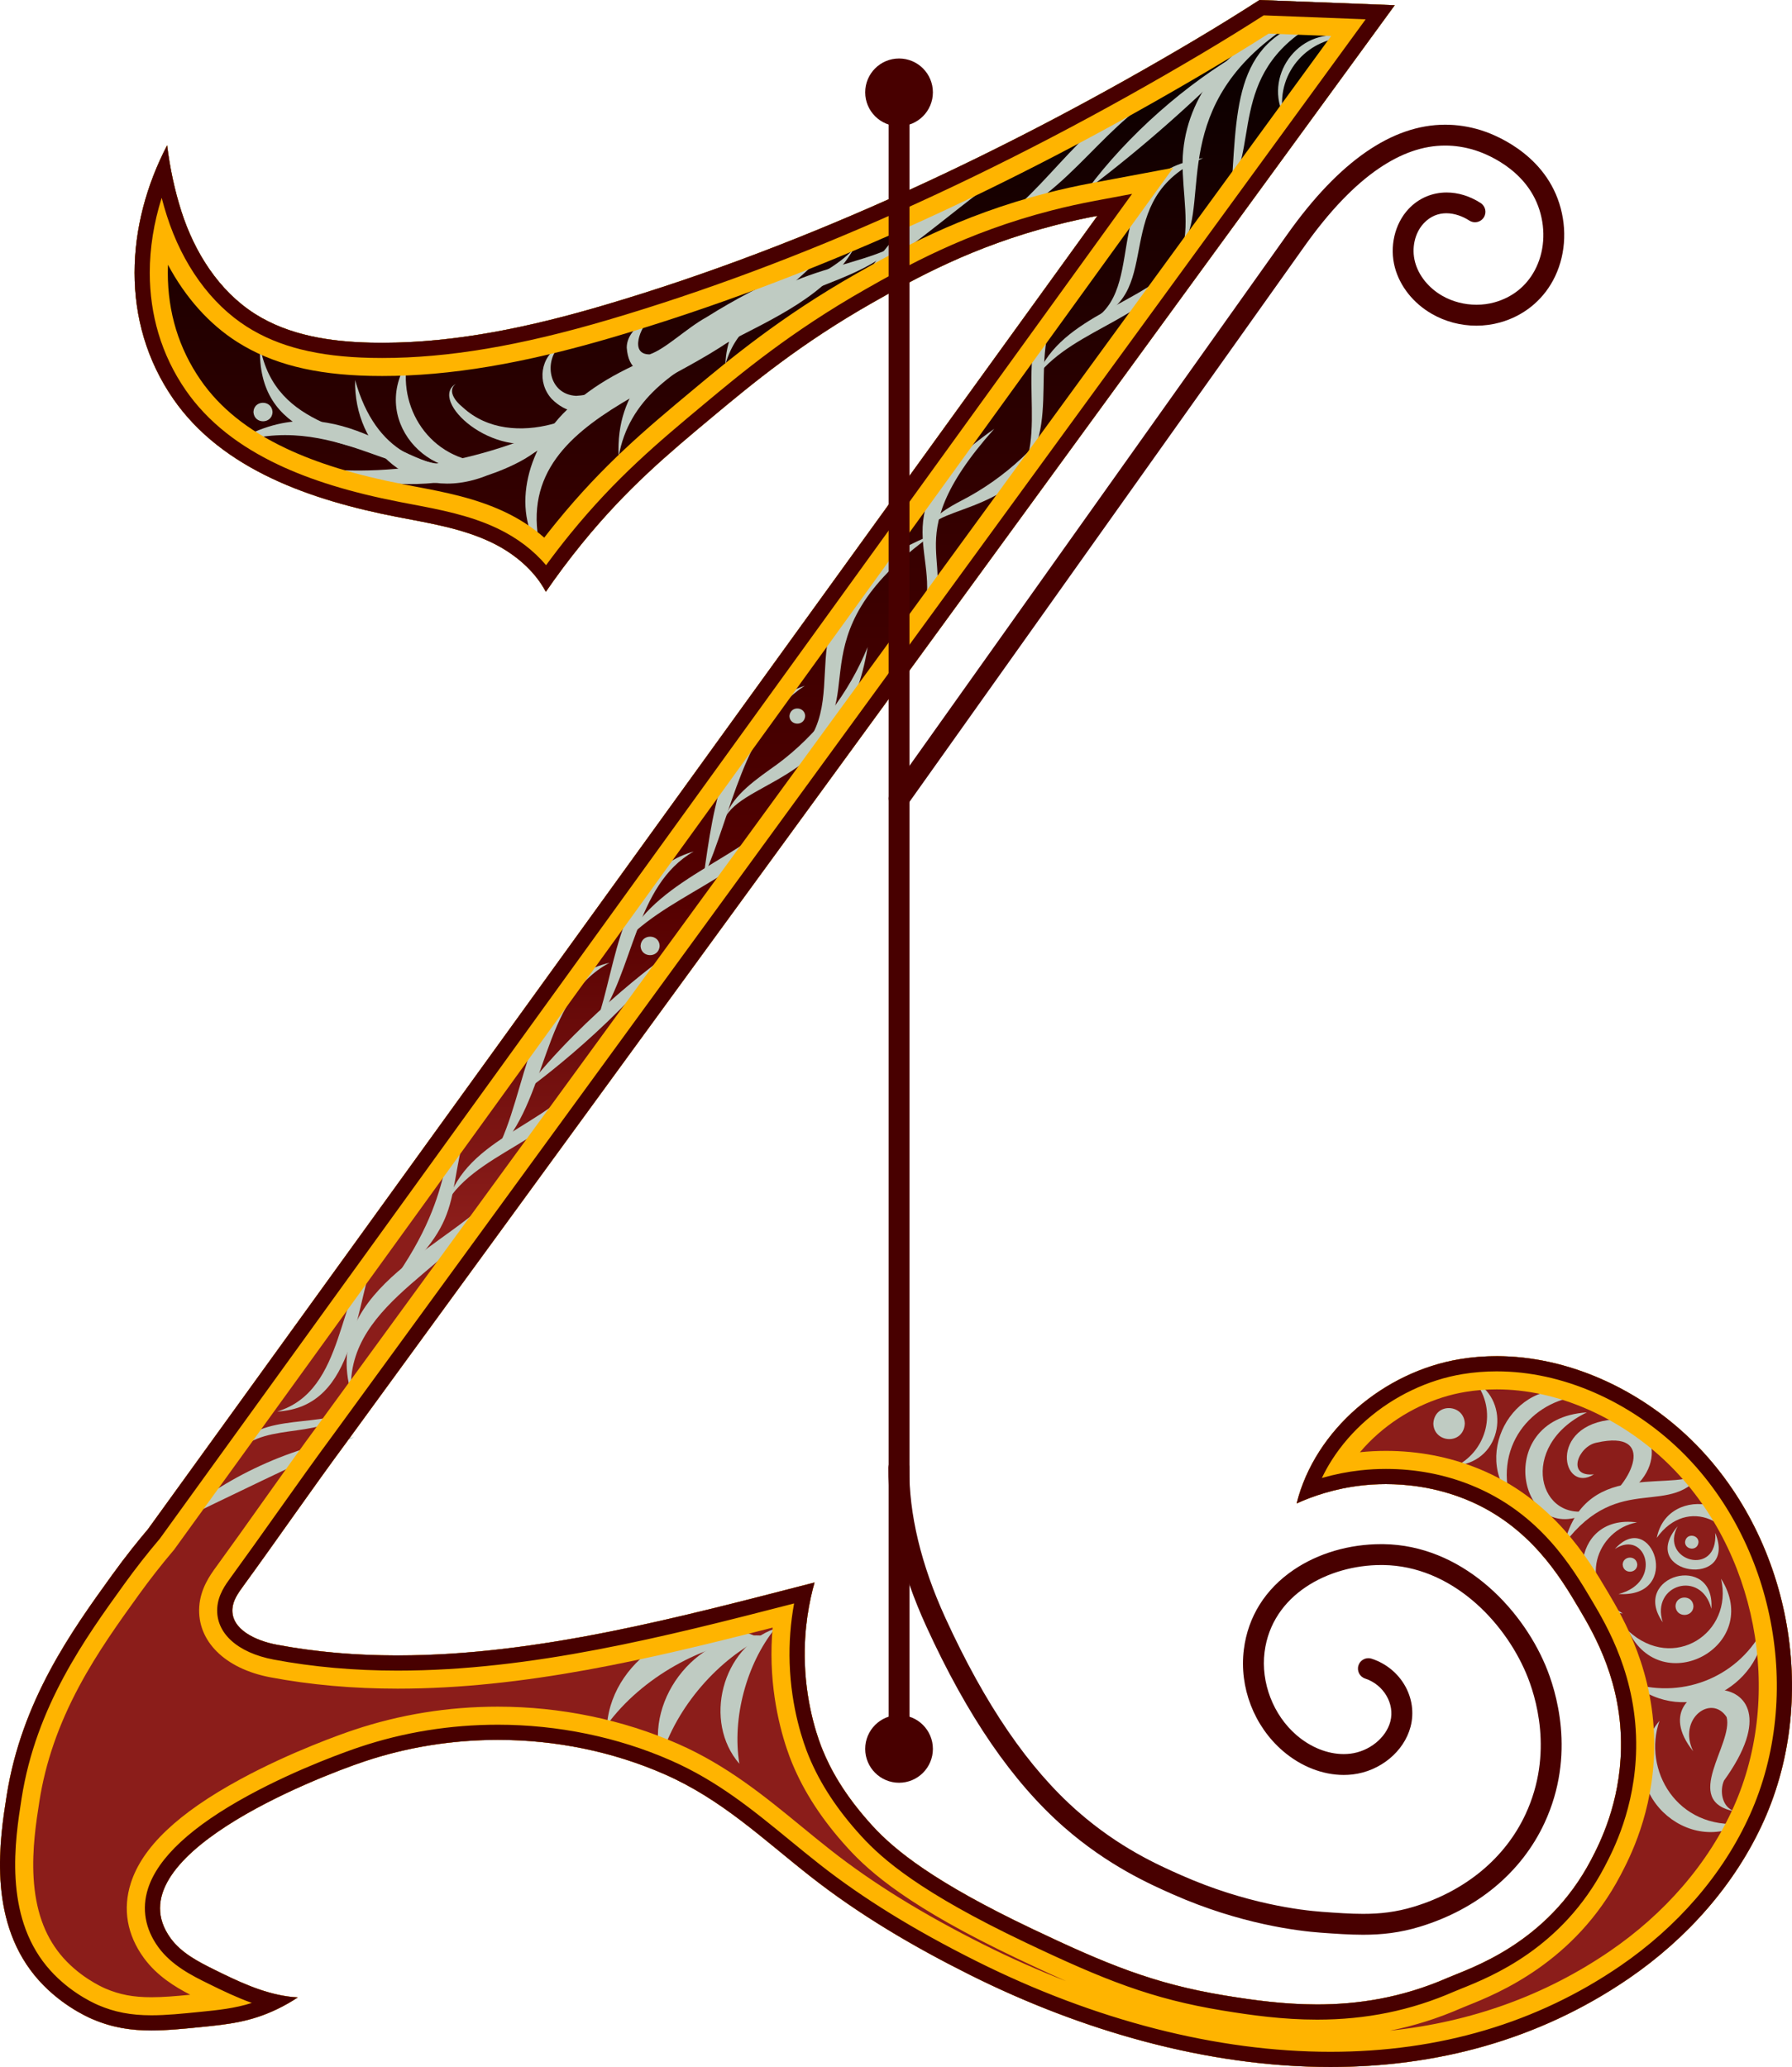 <?xml version="1.0" encoding="iso-8859-1"?>
<!-- Generator: Adobe Illustrator 24.0.1, SVG Export Plug-In . SVG Version: 6.00 Build 0)  -->
<svg version="1.1" xmlns="http://www.w3.org/2000/svg" xmlns:xlink="http://www.w3.org/1999/xlink" x="0px" y="0px"
	 viewBox="0 0 1887.85 2177.061" style="enable-background:new 0 0 1887.85 2177.061;" xml:space="preserve">
<g id="Layer_5">
	<linearGradient id="SVGID_1_" gradientUnits="userSpaceOnUse" x1="943.925" y1="1287.262" x2="943.925" y2="-54.886">
		<stop  offset="0" style="stop-color:#8B1D1A"/>
		<stop  offset="0.25" style="stop-color:#550000"/>
		<stop  offset="0.5" style="stop-color:#3A0000"/>
		<stop  offset="0.75" style="stop-color:#1E0000"/>
		<stop  offset="1" style="stop-color:#000000"/>
	</linearGradient>
	<path style="fill:url(#SVGID_1_);" d="M1156.169,227.3c-13.56,2.54-28.33,5.72-44.06,9.76c-87.44,22.41-148.48,56.53-192.93,81.78
		c-75.2,42.73-125.67,84.42-167.77,119.54c-47.25,39.41-90.87,75.8-138.41,134.21c-14.06,17.29-26.68,34.29-37.97,50.72
		c-12.09-22.91-33.92-40.91-57.67-52.22c-31.11-14.82-65.72-20.15-99.54-26.74c-89.34-17.39-183.52-49.38-235.29-124.24
		c-56.46-81.63-50.06-183.49-6.46-267.04c2.9,23.83,7.94,47.33,14.97,69.35c13.8,43.17,39.41,83.95,77.69,108.23
		c35.92,22.79,79.8,29.34,122.33,30.26c83.17,1.78,165.62-15.94,245.42-39.46c215.86-63.63,429.07-164.67,622.43-279.42
		c24.34-14.45,47.03-28.55,67.98-42.03l142.44,5.51L365.549,1518.38c-37.178,50.255-72.648,101.868-109.491,152.449
		c-5.216,7.161-10.628,14.841-11.222,23.68c-1.471,21.891,24.973,33.672,46.533,37.739c187.218,35.32,385.873-18.954,566.751-65.488
		c-5.33,18.85-11.4,48.36-10.24,84.4c1.57,49.12,15.73,84.63,18.87,92.27c7.54,18.33,21.42,45.76,52.43,79.69
		c23.67,25.89,65.59,59.62,167.77,108.24c78.37,37.29,128.38,58.08,203.41,70.4c66.19,10.86,146.37,20.02,234.88-18.68
		c22.66-9.91,104.17-34.96,150.99-124.31c9.17-17.51,30.52-59.41,31.45-117.44c1.11-69.12-27.42-118.74-44.04-146.8
		c-19.34-32.66-51.82-87.93-119.53-115.34c-47.57-19.25-90.89-16.68-109.05-14.68c-28.98,3.21-52.48,11.48-69.08,19
		c19.41-77.72,92.15-138.86,172.18-152.02c87.75-14.43,179.08,22.54,242.95,84.43c104.25,101.02,136.56,269.04,77.22,401.52
		c-30.19,67.41-81.33,124.5-142.26,166.26c-210.5,144.25-478.8,104.11-694.68-3.88c-58.94-29.49-116.12-63-167.93-103.73
		c-50.36-39.58-93.24-80.94-153.13-107.25c-98.24-43.17-213.88-48.01-316.59-13.56c-51.78,17.36-266.06,101.06-203.95,186.25
		c11.27,15.45,28.99,24.61,46.13,33.08c24.74,12.24,50.14,24.36,77.48,28.17c3.53,0.49,6.97,0.82,10.34,1
		c-6.47,4.28-13.66,8.45-21.59,12.27c-27.91,13.45-51.31,16.02-79.69,18.87c-44.25,4.45-77.8,7.82-115.34-8.39
		c-5.42-2.34-36.39-16.1-60.82-46.13c-49.42-60.76-36.34-144.15-29.35-188.74c15.77-100.6,68.79-174.09,111.14-232.78
		c14.92-20.68,28.31-37.1,37.75-48.23L1156.169,227.3z"/>
</g>
<g id="Layer_7">
	<g>
		<path style="fill:#BFCBC2;" d="M778.911,1857.699c-38.464-44.423-18.548-122.563,37.461-142.315
			C786.688,1752.308,771.01,1809.255,778.911,1857.699z"/>
	</g>
	<g>
		<path style="fill:#BFCBC2;" d="M696.141,1852.088c-17.191-63.889,40.578-136.71,110.728-129.029
			C757.081,1746.666,712.516,1797.644,696.141,1852.088z"/>
	</g>
	<g>
		<path style="fill:#BFCBC2;" d="M639.494,1816.597c5.723-71.963,91.632-125.064,160.488-91.435
			C740.249,1730.948,675.991,1766.905,639.494,1816.597z"/>
	</g>
	<g>
		<path style="fill:#BFCBC2;" d="M373.263,1513.617c-63.408,29.576-131.577,62.132-195.687,93.521
			C229.971,1559.393,301.739,1524.537,373.263,1513.617z"/>
	</g>
	<g>
		<path style="fill:#BFCBC2;" d="M366.97,1485.664c-31.582,32.948-95.644,9.05-121.831,50.464
			C260.739,1485.295,335.367,1505.15,366.97,1485.664z"/>
	</g>
	<g>
		<path style="fill:#BFCBC2;" d="M397.98,1313.304c-25.394,57.931-20.116,168.724-106.03,173.417
			C365.1,1464.61,354.115,1362.138,397.98,1313.304z"/>
	</g>
	<g>
		<path style="fill:#BFCBC2;" d="M525.089,1252.918c-33.908,80.316-161.05,114.557-155.213,213.993
			C337.449,1355.478,482.159,1309.125,525.089,1252.918z"/>
	</g>
	<g>
		<path style="fill:#BFCBC2;" d="M501.857,1157.68c-38.607,98.874-2.369,119.148-90.175,195.029
			C488.63,1246.042,456.73,1202.372,501.857,1157.68z"/>
	</g>
	<g>
		<path style="fill:#BFCBC2;" d="M623.953,1118.696c-15.229,76.635-114.443,88.785-151.255,144.466
			C496.64,1192.572,593.816,1181.873,623.953,1118.696z"/>
	</g>
	<g>
		<path style="fill:#BFCBC2;" d="M642.106,1014.048c-73.406,39.218-63.3,145.791-120.767,201.137
			C557.212,1151.162,554.003,1034.569,642.106,1014.048z"/>
	</g>
	<g>
		<path style="fill:#BFCBC2;" d="M705.078,1004.498c-63.812,82.925-157.381,148.952-152.694,144.888
			C616.196,1066.46,709.765,1000.434,705.078,1004.498z"/>
	</g>
	<g>
		<path style="fill:#BFCBC2;" d="M730.779,896.844c-62.435,35.638-62.792,126.627-102.265,180.177
			C650.508,1014.509,652.194,919.419,730.779,896.844z"/>
	</g>
	<g>
		<path style="fill:#BFCBC2;" d="M833.69,846.065c-30.507,71.28-122.103,91.191-173.399,143.389
			C696.381,922.168,786.717,903.627,833.69,846.065z"/>
	</g>
	<g>
		<path style="fill:#BFCBC2;" d="M847.828,722.208c-65.452,43.129-76.419,135.612-106.691,201.761
			C751.702,848.663,763.807,752.027,847.828,722.208z"/>
	</g>
	<g>
		<path style="fill:#BFCBC2;" d="M914.055,681.458C891.82,820.548,789.15,819.902,764.867,859.359
			c7.298-22.194,32.931-39.4,53.352-53.992C860.98,774.015,894.743,729.281,914.055,681.458z"/>
	</g>
	<g>
		<path style="fill:#BFCBC2;" d="M982.224,563.083c-153.386,110.77-55.984,176.387-139.844,229.188
			C905.677,724.63,809.657,635.213,982.224,563.083z"/>
	</g>
	<g>
		<path style="fill:#BFCBC2;" d="M1047.407,451.707c-110.462,123.677-27.24,143.266-78.093,204.712
			C999.28,585.389,920.223,540.231,1047.407,451.707z"/>
	</g>
	<g>
		<path style="fill:#BFCBC2;" d="M1130.676,414.411c-39.602,127.16-131.796,114.337-151.768,140.887
			c7.317-15.53,25.457-23.286,41.887-32.287C1066.257,497.769,1105.078,459.083,1130.676,414.411z"/>
	</g>
	<g>
		<path style="fill:#BFCBC2;" d="M1129.131,308.761c-53.086,42.597-9.208,130.932-49.422,181.155
			C1101.917,434.998,1059.644,341.084,1129.131,308.761z"/>
	</g>
	<g>
		<path style="fill:#BFCBC2;" d="M1248.195,270.303c-29.297,64.639-115.8,74.058-155.774,125.871
			C1118.844,331.194,1205.804,320.907,1248.195,270.303z"/>
	</g>
	<g>
		<path style="fill:#BFCBC2;" d="M1267.581,166.462c-100.503,43.124-39.097,140.881-114.24,169.369
			C1210.526,297.526,1154.096,184.686,1267.581,166.462z"/>
	</g>
	<g>
		<path style="fill:#BFCBC2;" d="M1357.974,26.758c-127.095,82.968-83.231,183.956-110.973,229.533
			c6.04-29.049-3.731-66.784-0.483-97.812C1252.608,95.816,1299.26,41.798,1357.974,26.758z"/>
	</g>
	<g>
		<path style="fill:#BFCBC2;" d="M1403.876,15.551c-110.018,48.99-78.028,131.794-106.228,177.992
			C1303.571,104.42,1302.059,32.487,1403.876,15.551z"/>
	</g>
	<g>
		<path style="fill:#BFCBC2;" d="M1311.799,52.52c-48.779,50.673-109.073,104.036-166.143,146.785
			C1187.876,142.544,1249.414,87.925,1311.799,52.52z"/>
	</g>
	<g>
		<path style="fill:#BFCBC2;" d="M1234.862,92.658c-68.616,30.434-108.467,113.343-181.075,139.317
			C1113.547,189.082,1154.225,104.919,1234.862,92.658z"/>
	</g>
	<g>
		<path style="fill:#BFCBC2;" d="M819.997,311.141c-66.212,98.126-290.49,114.359-249.733,270.596
			c-33.706-46.05-13.214-114.589,30.458-153.281C665.022,369.05,753.285,363.327,819.997,311.141z"/>
	</g>
	<g>
		<path style="fill:#BFCBC2;" d="M899.041,262.616c-56.092,97.403-225.905,96.834-247.3,218.268
			C644.617,338.396,835.857,328.726,899.041,262.616z"/>
	</g>
	<g>
		<path style="fill:#BFCBC2;" d="M944.455,257.959c-50.067,50.985-158.417,46.103-180.279,126.092
			C767.264,287.999,896.322,286.581,944.455,257.959z"/>
	</g>
	<g>
		<path style="fill:#BFCBC2;" d="M628.734,425.432c-69.35,75.744-186.953,105.391-284.911,68.837
			C438.306,501.915,546.783,476.138,628.734,425.432z"/>
	</g>
	<g>
		<path style="fill:#BFCBC2;" d="M646.556,402.728c-5.176,30.826-38.794,50.989-68.951,60.187
			c-58.302,22.379-126.584-41.076-97.429-58.675c-8.451,6.468-2.255,17.082,7.481,24.859
			C539.662,477.039,632.421,437.061,646.556,402.728z"/>
	</g>
	<g>
		<path style="fill:#BFCBC2;" d="M581.546,450.961c-3.602,25.657-49.13,43.35-68.295,49.768
			c-79.275,31.852-140.905-29.501-139.128-100.44C417.732,557.181,585.593,462.526,581.546,450.961z"/>
	</g>
	<g>
		<path style="fill:#BFCBC2;" d="M485.08,490.806c-57.051,26.342-134.023-61.615-242.823-22.18
			C354.775,397.485,424.358,500.001,485.08,490.806z"/>
	</g>
	<g>
		<path style="fill:#BFCBC2;" d="M434.75,484.514c-74.948-17.528-164.292-23.591-160.816-119.553
			C290.343,453.492,380.22,449.895,434.75,484.514z"/>
	</g>
	<g>
		<path style="fill:#BFCBC2;" d="M800.322,328.443c-0.034,0-45.158,35.418-108.829,72.709
			c-44.22,24.888-79.653,49.381-110.217,19.075c-15.746-17.274-12.334-44.714,9.079-56.387c-17.541,15.354-13.07,51.572,16.637,53.1
			c26.841-1.534,36.011-14.301,68.846-30.735C745.079,348.711,799.496,328.865,800.322,328.443z"/>
	</g>
	<g>
		<path style="fill:#BFCBC2;" d="M1420.462,39.385c-40.303-0.266-75.781,35.002-69.04,80.162
			C1332.26,77.366,1370.534,26.084,1420.462,39.385z"/>
	</g>
	<g>
		<path style="fill:#BFCBC2;" d="M1802.9,1694.437c-10.504-41.487-64.01-25.608-51.221,14.202
			C1717.065,1659.39,1807.111,1634.492,1802.9,1694.437z"/>
	</g>
	<g>
		<path style="fill:#BFCBC2;" d="M1701.281,1631.421c38.985-43.533,72.247,51.643,3.855,47.484
			C1752.384,1666.767,1734.054,1610.14,1701.281,1631.421z"/>
	</g>
	<g>
		<path style="fill:#BFCBC2;" d="M1806.953,1614.524c24.662,59.806-83.533,44.34-39.521-7.02
			C1747.436,1643.944,1810.311,1661.963,1806.953,1614.524z"/>
	</g>
	<g>
		<path style="fill:#BFCBC2;" d="M1724.583,1603.474c-42.421,7.413-64.713,66.362-14.993,95.943
			C1649.093,1692.76,1652.71,1593.859,1724.583,1603.474z"/>
	</g>
	<g>
		<path style="fill:#BFCBC2;" d="M1830.496,1646.63c2.104-42.729-52.71-72.398-85.098-26.86
			C1756.928,1560.671,1854.55,1578.805,1830.496,1646.63z"/>
	</g>
	<g>
		<path style="fill:#BFCBC2;" d="M1813.106,1662.79c44.651,70.691-62.639,127.933-97.522,55.118
			C1762.92,1761.354,1826.385,1720.142,1813.106,1662.79z"/>
	</g>
	<g>
		<path style="fill:#BFCBC2;" d="M1795.179,1548.527c-34.282,52.697-88.449-0.229-147.106,77.174
			C1671.624,1531.615,1770.5,1575.739,1795.179,1548.527z"/>
	</g>
	<g>
		<path style="fill:#BFCBC2;" d="M1679.209,1552.85c-33.549,21.344-49.485-52.542,20.962-57.783
			c61.149,4.577,48.343,75.929-12.515,87.284c31.104-18.447,58.335-77.202-5.524-62.918
			C1662.622,1523.053,1649.732,1555.921,1679.209,1552.85z"/>
	</g>
	<g>
		<path style="fill:#BFCBC2;" d="M1671.764,1487.615c-73.806,35.313-51.084,119.361,7.002,102.313
			C1601.877,1638.995,1568.521,1494.096,1671.764,1487.615z"/>
	</g>
	<g>
		<path style="fill:#BFCBC2;" d="M1674.634,1470.221c-51.212-1.559-99.667,43.919-84.47,105.855
			C1549.845,1524.164,1603.213,1440.295,1674.634,1470.221z"/>
	</g>
	<g>
		<path style="fill:#BFCBC2;" d="M1858.52,1713.369c-2.862,63.302-81.99,106.687-138.769,59.677
			C1775.521,1789.918,1833.75,1764.16,1858.52,1713.369z"/>
	</g>
	<g>
		<path style="fill:#BFCBC2;" d="M1827.36,1907.828c-56.403-10.859-1.095-70.744-8.353-99.297
			c-16.217-24.677-51.829,1.862-35.235,36.024c-65.85-81.957,127.776-101.41,32.404,30.935
			C1811.785,1885.309,1813.188,1902.921,1827.36,1907.828z"/>
	</g>
	<g>
		<path style="fill:#BFCBC2;" d="M1835.488,1920.683c-63.35,35.899-140.691-43.27-87.229-108.265
			C1730.331,1864.036,1766.467,1927.454,1835.488,1920.683z"/>
	</g>
	<g>
		<path style="fill:#BFCBC2;" d="M1554.254,1455.5c36.845,20.457,29.243,82.499-19.128,88.048
			C1566.168,1527.078,1577.498,1485.782,1554.254,1455.5z"/>
	</g>
	<g>
		<path style="fill:#BFCBC2;" d="M429,381.106c-9.556,51.267,27.008,108.058,91.942,106.328
			C460.103,516.268,388.079,447.359,429,381.106z"/>
	</g>
	<g>
		<path style="fill:#BFCBC2;" d="M858.946,276.656c7.393-6.187-191.926,184.56-198.689,89.417
			c0.064-13.332,11.446-24.229,23.386-29.045c-7.897,6.346-21.426,36.313,0.747,36.247c17.256-6.02,38.194-27.168,60.136-39.326
			C806,295.269,858.194,277.092,858.946,276.656z"/>
	</g>
	<g>
		<path style="fill:#BFCBC2;" d="M1114.266,151.175c-67.58,28.604-140.847,105.62-202.795,139.232
			C960.542,221.641,1031.068,150.445,1114.266,151.175z"/>
	</g>
	<path style="fill:#BFCBC2;" d="M267.004,433.975c0.4-12.801,19.334-13.184,20.125,0.001
		C286.728,446.776,267.794,447.159,267.004,433.975z"/>
	<path style="fill:#BFCBC2;" d="M848.249,754.193c-0.269-10.225-15.718-11.065-16.573,0.001
		C831.945,764.418,847.394,765.258,848.249,754.193z"/>
	<path style="fill:#BFCBC2;" d="M694.947,996.28c-0.4-12.801-19.334-13.184-20.125,0.001
		C675.223,1009.081,694.156,1009.464,694.947,996.28z"/>
	<path style="fill:#BFCBC2;" d="M1509.993,1499.394c1.3-22.72,32.546-20.777,33.146,0.001
		C1541.839,1522.114,1510.593,1520.171,1509.993,1499.394z"/>
	<path style="fill:#BFCBC2;" d="M1709.463,1647.961c0.25-9.495,14.595-10.275,15.389,0.001
		C1724.602,1657.456,1710.257,1658.236,1709.463,1647.961z"/>
	<path style="fill:#BFCBC2;" d="M1789.37,1624.285c-0.028-8.134-13.241-9.906-14.206,0.001
		C1775.192,1632.419,1788.405,1634.191,1789.37,1624.285z"/>
	<path style="fill:#BFCBC2;" d="M1784.042,1691.762c-0.302,11.944-18.194,12.482-18.941-0.001
		C1765.403,1679.817,1783.296,1679.28,1784.042,1691.762z"/>
</g>
<g id="Layer_4">
	<g>
		<g>
			<path style="fill:#FFB400;" d="M1336.506,35.398l65.833,2.547L337.347,1497.651c-20.968,28.347-41.643,57.464-61.637,85.623
				c-15.646,22.035-31.825,44.821-47.943,66.948c-6.195,8.505-16.563,22.739-17.853,41.94c-2.432,36.195,26.994,65.43,74.966,74.479
				c42.028,7.929,87.102,11.949,133.97,11.949c134.021,0,266.462-31.37,395.108-64.321c-1.115,12.583-1.47,25.271-1.061,38.008
				c1.633,51.081,15.565,90.066,21.484,104.466c12.821,31.169,32.108,60.604,58.967,89.992
				c23.554,25.763,65.136,62.256,178.563,116.228c18.466,8.786,35.324,16.618,51.181,23.624
				c-28.771-11.091-57.505-23.794-86.042-38.07c-64.461-32.252-117.439-64.945-161.964-99.948
				c-10.514-8.263-20.948-16.815-31.038-25.085c-38.443-31.509-78.195-64.09-129.639-86.69
				c-58.438-25.679-124.109-39.253-189.914-39.253c-52.209-0.001-103.311,8.26-151.883,24.552
				c-10.413,3.491-65.121,22.408-119.662,52.055c-65.362,35.528-103.031,71.286-115.157,109.318
				c-8.689,27.25-3.947,54.458,13.719,78.688c13.81,18.932,32.72,30.429,48.876,38.795c-15.088,1.487-28.49,2.64-40.872,2.64
				c-19.088,0-33.599-2.75-48.525-9.195c-4.681-2.021-28.974-13.259-47.54-36.082c-16.873-20.745-26.046-47.052-28.043-80.426
				c-1.81-30.237,2.771-59.456,6.118-80.808c6.391-40.772,20.088-80.349,41.873-120.992c19.425-36.241,42.613-68.376,63.073-96.73
				c11.395-15.795,23.527-31.295,36.058-46.069l0.876-1.033l0.794-1.098l1000.33-1383.35l51.381-71.055l-86.187,16.144
				c-15.608,2.924-31.193,6.376-46.305,10.257c-93.748,24.027-158.609,60.871-201.532,85.254
				c-79.474,45.158-133.472,90.203-172.897,123.092c-48.055,40.082-93.445,77.94-143.147,139.006
				c-4.225,5.196-8.396,10.455-12.502,15.763c-11.894-10.45-25.701-19.527-40.931-26.779c-31.4-14.958-64.073-21.158-95.669-27.155
				c-4.083-0.775-8.162-1.549-12.236-2.343c-49.8-9.693-90.173-22.07-123.425-37.838c-40.054-18.993-69.416-42.529-89.767-71.956
				c-22.911-33.125-34.531-71.109-34.538-112.896c0-2.814,0.053-5.639,0.161-8.468c18.41,34.504,43.472,62.612,73.041,81.367
				c36.362,23.07,80.951,34.414,140.332,35.699c4.071,0.087,8.216,0.131,12.32,0.131c71.361,0,148.813-13.031,243.744-41.011
				c202.65-59.736,414.746-154.915,630.401-282.896C1296.779,60.25,1316.827,47.922,1336.506,35.398 M1576.685,1463.374
				c31.842,0,64.121,7.068,95.94,21.007c30.614,13.411,59.705,33.009,84.127,56.674c93.667,90.765,122.953,243.041,69.634,362.079
				c-13.323,29.748-31.531,58.058-54.118,84.144c-21.87,25.257-47.436,47.985-75.984,67.551
				c-68.238,46.761-146.045,74.9-231.981,83.987c25.718-5.144,50.581-13.008,74.96-23.668c1.714-0.75,4.269-1.774,7.226-2.96
				c30.768-12.336,112.496-45.104,160.745-137.181c9.397-17.943,34.358-65.606,35.44-133.115
				c1.292-80.423-32.623-137.682-48.919-165.196l-0.277-0.468c-20.231-34.167-57.889-97.765-136.239-129.482
				c-30.495-12.34-63.19-18.597-97.178-18.598c-9.154,0-18.349,0.476-27.374,1.416c5.935-7.02,12.494-13.664,19.628-19.873
				c26.141-22.751,58.645-38.259,91.524-43.665C1554.539,1464.266,1565.591,1463.374,1576.685,1463.374 M1326.889,0
				c-20.95,13.48-43.64,27.58-67.98,42.03c-193.36,114.75-406.57,215.79-622.43,279.42
				c-76.098,22.429-154.604,39.583-233.848,39.583c-3.855,0-7.714-0.041-11.572-0.123c-42.53-0.92-86.41-7.47-122.33-30.26
				c-38.28-24.28-63.89-65.06-77.69-108.23c-7.03-22.02-12.07-45.52-14.97-69.35c-43.6,83.55-50,185.41,6.46,267.04
				c51.77,74.86,145.95,106.85,235.29,124.24c33.82,6.59,68.43,11.92,99.54,26.74c23.75,11.31,45.58,29.31,57.67,52.22
				c11.29-16.43,23.91-33.43,37.97-50.72c47.54-58.41,91.16-94.8,138.41-134.21c42.1-35.12,92.57-76.81,167.77-119.54
				c44.45-25.25,105.49-59.37,192.93-81.78c15.73-4.04,30.5-7.22,44.06-9.76L155.838,1610.65c-9.44,11.13-22.83,27.55-37.75,48.23
				c-42.35,58.69-95.37,132.18-111.14,232.78c-6.99,44.59-20.07,127.98,29.35,188.74c24.43,30.03,55.4,43.79,60.82,46.13
				c21.192,9.151,41.107,12.062,62.398,12.062c16.425,0,33.671-1.734,52.942-3.671c28.38-2.85,51.78-5.42,79.69-18.87
				c7.93-3.82,15.12-7.99,21.59-12.27c-3.37-0.18-6.81-0.51-10.34-1c-27.34-3.81-52.74-15.93-77.48-28.17
				c-17.14-8.47-34.86-17.63-46.13-33.08c-62.11-85.19,152.17-168.89,203.95-186.25c45.274-15.185,93.056-22.737,140.757-22.736
				c60.515,0.001,120.897,12.155,175.833,36.296c59.89,26.31,102.77,67.67,153.13,107.25c51.81,40.73,108.99,74.24,167.93,103.73
				c117.177,58.615,249.795,97.241,380.234,97.241c109.875,0,218.202-27.407,314.446-93.361c60.93-41.76,112.07-98.85,142.26-166.26
				c59.34-132.48,27.03-300.5-77.22-401.52c-54.557-52.866-129.14-87.546-204.423-87.546c-12.851,0-25.732,1.012-38.527,3.116
				c-80.03,13.16-152.77,74.3-172.18,152.02c16.6-7.52,40.1-15.79,69.08-19c5.91-0.651,14.482-1.362,25.001-1.362
				c21.803,0,51.96,3.057,84.049,16.042c67.71,27.41,100.19,82.68,119.53,115.34c16.62,28.06,45.15,77.68,44.04,146.8
				c-0.93,58.03-22.28,99.93-31.45,117.44c-46.82,89.35-128.33,114.4-150.99,124.31c-48.717,21.301-94.905,28.102-137.631,28.102
				c-34.899,0-67.491-4.54-97.25-9.422c-75.03-12.32-125.04-33.11-203.41-70.4c-102.18-48.62-144.1-82.35-167.77-108.24
				c-31.01-33.93-44.89-61.36-52.43-79.69c-3.14-7.64-17.3-43.15-18.87-92.27c-1.16-36.04,4.91-65.55,10.24-84.4
				c-140.284,36.091-291.228,76.831-439.269,76.831c-42.839,0-85.464-3.416-127.481-11.343
				c-21.56-4.067-48.004-15.849-46.533-37.739c0.594-8.839,6.007-16.519,11.223-23.68c36.844-50.581,72.314-102.194,109.491-152.449
				L1469.328,5.51L1326.889,0L1326.889,0z"/>
		</g>
	</g>
</g>
<g id="Layer_6">
	<g>
		<g>
			<circle style="fill:#480000;" cx="947.138" cy="97.252" r="29.15"/>
			<path style="fill:#480000;" d="M947.138,74.602c12.489,0,22.65,10.161,22.65,22.65c0,12.489-10.161,22.65-22.65,22.65
				c-12.489,0-22.65-10.161-22.65-22.65C924.489,84.763,934.649,74.602,947.138,74.602 M947.138,61.602
				c-19.689,0-35.65,15.961-35.65,35.65s15.961,35.65,35.65,35.65c19.689,0,35.65-15.961,35.65-35.65S966.827,61.602,947.138,61.602
				L947.138,61.602z"/>
		</g>
	</g>
	<g>
		<g>
			<path style="fill:#480000;" d="M947.138,1871.179c-16.073,0-29.15-13.076-29.15-29.149s13.077-29.15,29.15-29.15
				s29.15,13.077,29.15,29.15S963.212,1871.179,947.138,1871.179z"/>
			<path style="fill:#480000;" d="M947.138,1819.379c12.489,0,22.65,10.161,22.65,22.65c0,12.489-10.161,22.65-22.65,22.65
				c-12.489,0-22.65-10.161-22.65-22.65C924.489,1829.54,934.649,1819.379,947.138,1819.379 M947.138,1806.379
				c-19.689,0-35.65,15.961-35.65,35.65c0,19.689,15.961,35.65,35.65,35.65c19.689,0,35.65-15.961,35.65-35.65
				C982.788,1822.34,966.827,1806.379,947.138,1806.379L947.138,1806.379z"/>
		</g>
	</g>
	<g>
		<g>
			<rect x="942.638" y="90.947" style="fill:#480000;" width="9" height="1744.583"/>
			<polygon style="fill:#480000;" points="958.138,84.447 936.138,84.447 936.138,1842.029 958.138,1842.029 958.138,84.447 			"/>
		</g>
	</g>
	<g>
		<g>
			<path style="fill:#480000;" d="M947.129,845.52c-0.651,0-1.63-0.145-2.598-0.833c-0.98-0.697-1.63-1.733-1.83-2.919
				c-0.2-1.185,0.074-2.377,0.77-3.357L1292.915,347c22.984-32.327,45.968-64.652,68.962-96.972
				c52.966-74.445,107.021-112.192,160.665-112.192c11.755,0,23.689,1.832,35.471,5.444c10.214,3.132,62.001,21.365,78.461,72.834
				c8.28,25.894,6.057,53.664-6.102,76.188c-10.92,20.229-29.315,34.815-51.8,41.071c-7.53,2.095-15.357,3.157-23.265,3.158
				c-15.421,0-30.55-4.021-43.751-11.63c-17.811-10.265-30.837-26.553-35.737-44.686c-5.365-19.849-0.306-41.73,12.888-55.745
				c9.243-9.819,21.787-15.226,35.32-15.226c10.929,0,22.1,3.476,32.307,10.051c2.086,1.344,2.689,4.135,1.346,6.221
				c-0.833,1.292-2.252,2.063-3.795,2.063c-0.857,0-1.697-0.249-2.427-0.718c-8.751-5.639-18.602-8.745-27.736-8.745
				c-10.906,0-20.749,4.331-28.462,12.523c-11.1,11.791-15.32,30.328-10.752,47.228c4.284,15.852,15.781,30.153,31.543,39.237
				c11.771,6.785,25.417,10.371,39.466,10.371c7.088,0,14.033-0.932,20.644-2.771c20.397-5.676,36.405-18.358,46.292-36.675
				c11.003-20.384,12.989-45.596,5.449-69.172c-15.096-47.202-63.065-64.069-72.528-66.971c-10.964-3.363-22.046-5.068-32.937-5.068
				c-24.458,0-48.46,8.221-73.377,25.133c-26.415,17.929-53.28,45.954-79.849,83.296c-22.791,32.033-45.571,64.072-68.352,96.112
				l-350.054,492.27C949.95,844.831,948.61,845.52,947.129,845.52z"/>
			<path style="fill:#480000;" d="M1522.541,131.336c-55.919,0-111.586,38.499-165.96,114.924
				c-23.767,33.404-47.521,66.816-71.277,100.228L938.174,834.644c-3.521,4.951-2.361,11.819,2.59,15.34
				c1.934,1.375,4.16,2.036,6.365,2.036c3.44,0,6.829-1.609,8.974-4.626l347.13-488.158c23.755-33.41,47.509-66.82,71.273-100.222
				c26.118-36.709,52.429-64.192,78.203-81.686c23.644-16.048,46.676-24.012,69.727-24.012c10.321,0,20.649,1.598,31.031,4.782
				c8.92,2.735,54.133,18.617,68.242,62.736c7.005,21.902,5.19,45.267-4.978,64.104c-9.028,16.726-23.661,28.31-42.314,33.5
				c-6.11,1.7-12.495,2.533-18.901,2.533c-12.646,0-25.372-3.249-36.22-9.502c-14.283-8.232-24.676-21.099-28.515-35.302
				c-3.992-14.77-0.377-30.893,9.21-41.076c7.106-7.547,15.455-10.479,23.729-10.478c8.661,0.001,17.241,3.214,24.217,7.709
				c1.843,1.187,3.906,1.754,5.947,1.754c3.614,0,7.155-1.78,9.258-5.043c3.29-5.107,1.817-11.914-3.289-15.205
				c-11.531-7.429-23.92-11.088-35.827-11.088c-15.027,0-29.284,5.832-40.053,17.271c-14.707,15.622-20.371,39.917-14.431,61.896
				c5.347,19.782,19.477,37.504,38.767,48.622c14.315,8.251,30.626,12.498,46.997,12.498c8.407,0,16.832-1.121,25.007-3.395
				c24.202-6.734,44.011-22.447,55.777-44.246c12.993-24.071,15.389-53.688,6.573-81.255c-17.445-54.55-71.99-73.77-82.747-77.068
				C1547.451,133.243,1534.994,131.336,1522.541,131.336L1522.541,131.336z"/>
		</g>
	</g>
	<g>
		<g>
			<path style="fill:#480000;" d="M1435.914,2031.281c-13.998,0-28.677-1.059-44.217-2.18
				c-22.805-1.645-83.415-8.819-153.534-39.854c-23.592-10.44-67.501-29.873-112.861-69.608
				c-53.664-47.011-100.606-115.459-143.508-209.258c-26.525-57.994-39.768-113.406-39.36-164.698
				c0.019-2.462,2.037-4.464,4.498-4.464c2.519,0.02,4.521,2.055,4.502,4.535c-0.397,49.967,12.572,104.096,38.545,160.884
				c42.362,92.618,88.567,160.077,141.253,206.231c44.324,38.827,85.79,57.18,110.565,68.146
				c68.836,30.465,128.213,37.499,150.547,39.109c16.102,1.16,30.007,2.163,43.588,2.163c20.626,0,37.765-2.424,55.571-7.859
				c56.086-17.117,99.254-52.954,121.551-100.91c31.038-66.756,10.883-129.533,0.776-153.426
				c-24.56-58.053-82.432-117.118-156.357-118.21c-0.754-0.012-1.515-0.017-2.27-0.017c-58.209,0-121.368,33.456-129.454,97.399
				c-4.326,34.207,9.785,70.819,35.95,93.273c16.111,13.827,35.236,21.442,53.852,21.442c2.594,0,5.191-0.152,7.721-0.451
				c22.454-2.657,42.529-18.942,47.733-38.724c5.741-21.819-8.085-45.608-30.821-53.029c-2.359-0.77-3.652-3.314-2.883-5.673
				c0.607-1.859,2.324-3.108,4.274-3.108c0.47,0,0.939,0.076,1.396,0.225c27.652,9.023,43.787,37.081,36.737,63.876
				c-6.207,23.591-28.979,42.248-55.38,45.371c-2.86,0.338-5.798,0.51-8.729,0.51c-20.796,0.002-42.02-8.383-59.761-23.608
				c-28.835-24.745-43.785-63.535-39.019-101.232c4.126-32.628,21.316-60.055,49.712-79.314
				c24.681-16.738,56.168-25.956,88.664-25.956c0.805,0,1.61,0.006,2.416,0.017c77.975,1.153,138.81,62.961,164.508,123.703
				c10.574,24.999,31.653,90.704-0.904,160.728c-23.389,50.305-68.521,87.851-127.084,105.723
				C1475.45,2028.738,1457.496,2031.281,1435.914,2031.281z"/>
			<path style="fill:#480000;" d="M947.02,1534.72c-0.03,0-0.059,0-0.089,0c-6.034,0-10.95,4.867-10.998,10.912
				c-0.415,52.249,13.026,108.589,39.949,167.454c43.293,94.652,90.768,163.815,145.136,211.443
				c46.107,40.39,90.607,60.083,114.514,70.663c71.052,31.446,132.553,38.724,155.697,40.393
				c15.937,1.149,30.467,2.196,44.685,2.196c19.675,0,38.75-2.007,60.114-8.528c60.352-18.418,106.903-57.199,131.081-109.199
				c33.656-72.387,11.908-140.202,0.996-166c-26.521-62.687-89.495-126.474-170.403-127.67c-0.836-0.012-1.672-0.018-2.507-0.018
				c-33.806,0-66.466,9.548-92.312,27.077c-29.985,20.338-48.145,49.342-52.512,83.878c-5.038,39.838,10.762,80.83,41.233,106.98
				c18.96,16.271,41.814,25.176,63.987,25.176c0.001,0,0.006,0,0.008,0c3.183,0,6.354-0.184,9.493-0.555
				c28.988-3.43,54.032-24.061,60.902-50.172c7.925-30.121-10.085-61.619-41.003-71.708c-1.134-0.371-2.284-0.547-3.416-0.547
				c-4.63,0-8.939,2.95-10.453,7.592c-1.885,5.775,1.27,11.984,7.045,13.869c19.521,6.371,31.433,26.646,26.552,45.196
				c-4.552,17.301-22.305,31.566-42.211,33.922c-2.298,0.272-4.618,0.406-6.957,0.406c-16.923,0-34.661-7.037-49.619-19.875
				c-24.553-21.07-37.795-55.426-33.735-87.525c7.654-60.518,67.308-91.717,123.007-91.715c0.723,0,1.451,0.005,2.173,0.016
				c70.998,1.049,126.729,58.135,150.467,114.243c9.769,23.094,29.257,83.758-0.684,148.153
				c-21.509,46.26-63.257,80.862-117.555,97.434c-18.862,5.757-35.72,7.576-53.674,7.576c-13.346,0-27.3-1.006-43.12-2.146
				c-21.995-1.586-80.484-8.52-148.376-38.566c-24.437-10.815-65.338-28.916-108.921-67.095
				c-51.981-45.536-97.653-112.279-139.626-204.045c-25.576-55.918-38.346-109.12-37.957-158.129
				C957.98,1539.732,953.095,1534.768,947.02,1534.72L947.02,1534.72z"/>
		</g>
	</g>
	<g>
		<g>
			<path style="fill:#480000;" d="M1331.297,16.182l107.408,4.155L352.644,1508.921c-20.867,28.208-41.494,57.259-61.443,85.354
				c-15.678,22.081-31.891,44.914-48.076,67.133c-5.626,7.724-13.331,18.302-14.254,32.028
				c-1.773,26.376,21.038,47.273,59.531,54.535c40.871,7.71,84.76,11.62,130.448,11.62c141.143,0,281.681-35.68,417.719-70.753
				c-3.792,20.601-5.364,41.642-4.682,62.834c1.533,47.98,14.542,84.406,20.065,97.845c11.96,29.077,30.087,56.684,55.418,84.4
				c22.387,24.487,62.25,59.334,172.704,111.892c83.521,39.741,133.329,59.53,207.694,71.741
				c30.495,5.003,63.696,9.634,99.841,9.634c51.614,0,98.73-9.631,144.041-29.443c1.984-0.867,4.665-1.943,7.769-3.187
				c31.716-12.716,105.99-42.495,150.984-128.359c8.824-16.85,32.264-61.609,33.274-124.606
				c1.205-75.055-30.861-129.193-46.271-155.209l-0.277-0.469c-20.428-34.5-54.619-92.243-127.018-121.551
				c-28.22-11.42-58.518-17.21-90.05-17.21c-8.966,0-17.967,0.49-26.763,1.459c-13.796,1.528-27.404,4.23-40.716,8.076
				c3.121-6.545,6.696-12.967,10.709-19.236c9.862-15.403,22.159-29.564,36.55-42.088c28.765-25.035,64.604-42.11,100.915-48.081
				c11.718-1.927,23.806-2.904,35.931-2.904c34.482,0,69.326,7.605,103.563,22.604c32.667,14.311,63.694,35.208,89.725,60.432
				c24.357,23.603,44.998,51.411,61.349,82.654c15.959,30.494,27.408,63.412,34.029,97.84c6.621,34.427,8.198,69.244,4.688,103.483
				c-3.596,35.079-12.45,68.56-26.314,99.513c-14.082,31.443-33.292,61.325-57.096,88.815
				c-22.934,26.485-49.717,50.301-79.606,70.787c-87.689,60.091-190.441,90.559-305.402,90.559
				c-119.107,0-248.115-33.041-373.075-95.55c-65.622-32.833-119.659-66.197-165.203-102.001
				c-10.667-8.384-21.177-16.998-31.342-25.329c-39.176-32.109-76.179-62.438-125.238-83.99
				c-56.047-24.629-119.075-37.647-182.27-37.648c-50.152,0-99.222,7.929-145.843,23.566c-10.15,3.403-63.475,21.841-116.628,50.733
				c-60.003,32.615-95.71,65.72-106.129,98.397c-6.774,21.245-2.983,42.586,10.967,61.72c14.046,19.255,35.964,30.086,51.961,37.991
				c15.952,7.892,31.101,15.117,46.51,20.616c-18.118,5.782-35.335,7.511-54.476,9.433c-19.161,1.927-35.71,3.591-51.341,3.591
				c-21.549,0-38.838-3.315-56.056-10.75c-7.579-3.272-33.926-15.94-54.75-41.537c-10.287-12.647-18.237-27.368-23.63-43.753
				c-4.699-14.277-7.606-30.268-8.639-47.527c-1.932-32.287,2.832-62.678,6.313-84.886c15.18-96.836,66.817-168.396,108.309-225.896
				c11.682-16.193,24.123-32.088,36.977-47.242l0.4-0.472l0.363-0.502l1000.33-1383.35l23.488-32.482l-39.4,7.38
				c-15.198,2.847-30.369,6.208-45.086,9.988c-91.288,23.396-154.82,59.486-196.863,83.368
				c-77.995,44.318-131.238,88.734-170.114,121.164c-47.331,39.477-92.036,76.765-140.575,136.402
				c-8.704,10.704-17.17,21.679-25.304,32.802c-13.05-15.562-30.562-28.9-51.041-38.652c-29.184-13.903-60.631-19.87-91.042-25.641
				c-4.113-0.781-8.222-1.56-12.322-2.359c-51.381-10.001-93.229-22.863-127.935-39.32c-20.495-9.719-38.82-20.899-54.466-33.231
				c-16.932-13.346-31.328-28.514-42.787-45.084c-12.75-18.434-22.435-38.582-28.786-59.883c-6.052-20.3-9.122-41.771-9.126-63.818
				c-0.004-26.068,4.27-52.749,12.536-78.929c1.676,6.4,3.505,12.709,5.486,18.913c16.383,51.251,46.343,92.756,84.359,116.868
				c33.311,21.134,74.796,31.54,130.56,32.746c3.934,0.084,7.943,0.127,11.914,0.127c69.491,0,145.236-12.785,238.372-40.236
				c201.137-59.29,411.778-153.835,626.074-281.009C1288.606,43.007,1310.189,29.696,1331.297,16.182 M1326.889,0
				c-20.95,13.48-43.64,27.58-67.98,42.03c-193.36,114.75-406.57,215.79-622.43,279.42
				c-76.098,22.429-154.604,39.583-233.848,39.583c-3.855,0-7.714-0.041-11.572-0.123c-42.53-0.92-86.41-7.47-122.33-30.26
				c-38.28-24.28-63.89-65.06-77.69-108.23c-7.03-22.02-12.07-45.52-14.97-69.35c-43.6,83.55-50,185.41,6.46,267.04
				c51.77,74.86,145.95,106.85,235.29,124.24c33.82,6.59,68.43,11.92,99.54,26.74c23.75,11.31,45.58,29.31,57.67,52.22
				c11.29-16.43,23.91-33.43,37.97-50.72c47.54-58.41,91.16-94.8,138.41-134.21c42.1-35.12,92.57-76.81,167.77-119.54
				c44.45-25.25,105.49-59.37,192.93-81.78c15.73-4.04,30.5-7.22,44.06-9.76L155.838,1610.65c-9.44,11.13-22.83,27.55-37.75,48.23
				c-42.35,58.69-95.37,132.18-111.14,232.78c-6.99,44.59-20.07,127.98,29.35,188.74c24.43,30.03,55.4,43.79,60.82,46.13
				c21.192,9.15,41.107,12.061,62.398,12.061c16.425,0,33.672-1.734,52.942-3.671c28.38-2.85,51.78-5.42,79.69-18.87
				c7.93-3.82,15.12-7.99,21.59-12.27c-3.37-0.18-6.81-0.51-10.34-1c-27.34-3.81-52.74-15.93-77.48-28.17
				c-17.14-8.47-34.86-17.63-46.13-33.08c-62.11-85.19,152.17-168.89,203.95-186.25c45.274-15.186,93.056-22.737,140.757-22.737
				c60.515,0.001,120.897,12.155,175.833,36.296c59.89,26.31,102.77,67.67,153.13,107.25c51.81,40.73,108.99,74.24,167.93,103.73
				c117.177,58.615,249.795,97.241,380.234,97.241c109.875,0,218.203-27.407,314.447-93.361c60.93-41.76,112.07-98.85,142.26-166.26
				c59.34-132.48,27.03-300.5-77.22-401.52c-54.557-52.865-129.14-87.546-204.423-87.546c-12.851,0-25.731,1.012-38.527,3.116
				c-80.03,13.16-152.77,74.3-172.18,152.02c16.6-7.52,40.1-15.79,69.08-19c5.91-0.651,14.482-1.362,25-1.362
				c21.803,0,51.96,3.057,84.049,16.042c67.71,27.41,100.19,82.68,119.53,115.34c16.62,28.06,45.15,77.68,44.04,146.8
				c-0.93,58.03-22.28,99.93-31.45,117.44c-46.82,89.35-128.33,114.4-150.99,124.31c-48.717,21.301-94.904,28.102-137.63,28.102
				c-34.899,0-67.492-4.54-97.25-9.422c-75.03-12.32-125.04-33.11-203.41-70.4c-102.18-48.62-144.1-82.35-167.77-108.24
				c-31.01-33.93-44.89-61.36-52.43-79.69c-3.14-7.64-17.3-43.15-18.87-92.27c-1.16-36.04,4.91-65.55,10.24-84.4
				c-140.284,36.091-291.227,76.831-439.269,76.831c-42.839,0-85.465-3.416-127.482-11.343
				c-21.56-4.067-48.004-15.848-46.533-37.739c0.594-8.839,6.007-16.519,11.223-23.68c36.843-50.581,72.313-102.194,109.491-152.449
				L1469.329,5.51L1326.889,0L1326.889,0z"/>
		</g>
	</g>
</g>
</svg>
